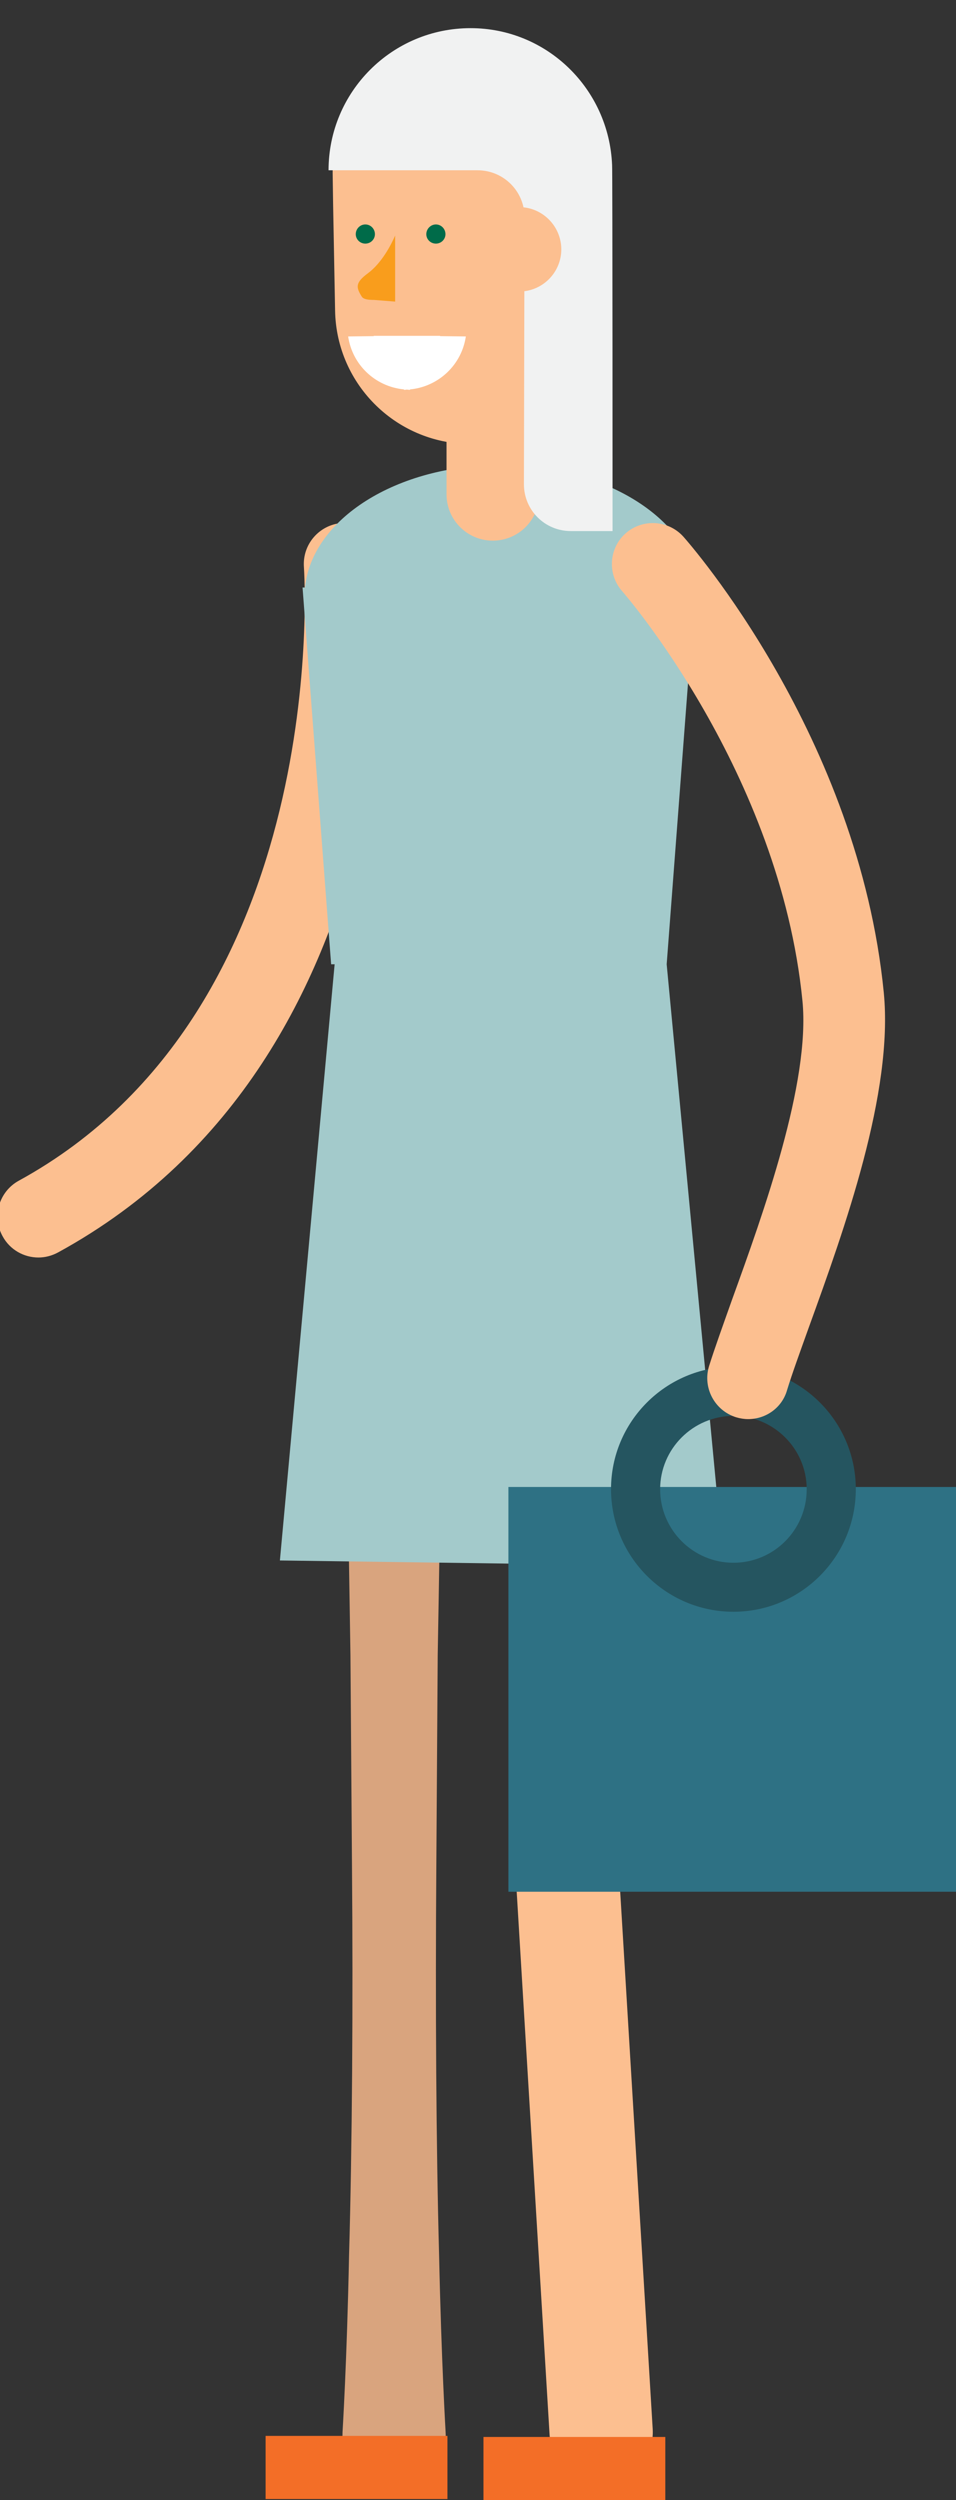 <?xml version="1.0" encoding="utf-8"?>
<!-- Generator: Adobe Illustrator 17.1.0, SVG Export Plug-In . SVG Version: 6.00 Build 0)  -->
<!DOCTYPE svg PUBLIC "-//W3C//DTD SVG 1.1//EN" "http://www.w3.org/Graphics/SVG/1.1/DTD/svg11.dtd">
<svg version="1.1" id="Layer_1" xmlns="http://www.w3.org/2000/svg" xmlns:xlink="http://www.w3.org/1999/xlink" x="0px" y="0px"
	 viewBox="0 0 628.8 1643" enable-background="new 0 0 628.8 1643" xml:space="preserve">
<rect x="0" y="0" width="628.8" height="1643" fill="#333333" stroke="none"/>
<g>
	<g>
		<g>
			<g>
				<path fill="#FCBF90" d="M25.3,826.4c-9.6,0-18.8-5.1-23.6-14c-7.2-13.1-2.3-29.4,10.7-36.5c206.9-113.3,187.7-400.3,187.5-403.2
					c-1.1-14.9,10-27.8,24.9-29c15.1-1,27.7,10.1,28.9,24.9c1,13.1,21.7,324.7-215.4,454.4C34.1,825.3,29.6,826.4,25.3,826.4z"/>
			</g>
		</g>
		<g>
			<path fill="#D9A47E" d="M293.1,851.3c0,0-1.2,46.7-3.2,116.7c-0.6,35-1.2,75.8-2,119.6c-0.3,43.9-0.6,90.5-0.9,137.2
				c-0.7,93.4-0.1,186.7,1.8,256.8c1.5,70,4.3,116.7,4.3,116.7c1.2,18.8-13.1,34.9-31.8,36c-18.7,1.2-34.9-13.1-36-31.8
				c-0.1-1.3,0-2.9,0-4.2c0,0,2.9-46.7,4.3-116.7c2-70.1,2.7-163.4,1.9-256.8c-0.3-46.7-0.7-93.4-1-137.2
				c-0.7-43.8-1.3-84.5-1.9-119.6c-2-70.1-3.3-116.7-3.3-116.7c-0.5-18.7,14.2-34.4,33-34.9c18.7-0.6,34.4,14.1,34.9,33
				C293.2,849.9,293.2,850.7,293.1,851.3z"/>
		</g>
		<g>
			<path fill="#FCBF90" d="M395.4,1632.2c-17.8,0-32.7-13.9-33.9-31.9l-24.5-404.1l0.2-2.2l24.4-345.2c1.3-18.6,17.4-32.4,36.2-31.5
				c18.6,1.3,32.8,17.6,31.5,36.3l-24.2,342.9l24.2,399.7c1.2,18.6-13.1,34.8-31.8,35.9C396.9,1632.2,396.1,1632.2,395.4,1632.2z"/>
		</g>
		<g>
			<rect x="174.7" y="1600.8" fill="#F36E27" width="119.6" height="41.5"/>
		</g>
		<g>
			<rect x="318" y="1601.5" fill="#F36E27" width="119.6" height="41.5"/>
		</g>
		<g>
			<path fill="#A3CACB" d="M476.1,1029.5l-37.6-395.8l16.9-222.4c2.2-6.3,3.6-12.7,3.6-19.5c0-47.6-58-86.2-129.6-86.2
				c-68.7,0-124.3,35.6-128.8,80.5h-1.6l18.8,247.6h2.3l-36,391.8L476.1,1029.5z"/>
		</g>
		<g>
			<rect x="334.4" y="977.2" fill="#2E7184" width="296.1" height="266"/>
		</g>
		<g>
			<path fill="#255560" d="M482.4,1059.2c-44.4,0-80.5-36.1-80.5-80.6c0-44.4,36.1-80.5,80.5-80.5c44.4,0,80.5,36.1,80.5,80.5
				C562.9,1023.1,526.8,1059.2,482.4,1059.2z M482.4,930.5c-26.5,0-48.2,21.6-48.2,48.2c0,26.6,21.6,48.3,48.2,48.3
				s48.2-21.6,48.2-48.3C530.6,952.1,508.9,930.5,482.4,930.5z"/>
		</g>
		<g>
			<g>
				<path fill="#FCBF90" d="M492.1,932.6c-2.6,0-5.2-0.4-7.9-1.2c-14.2-4.4-22.2-19.5-17.8-33.7c3.6-11.5,9-26.4,15.1-43.6
					c20.6-56.9,51.6-142.8,46.3-196.4c-14.9-150.4-117.5-268-118.6-269.2c-9.8-11.1-8.8-28.2,2.3-38c11.1-9.8,28.1-8.8,38,2.2
					c4.7,5.3,115.2,131.4,131.8,299.6c6.4,65.7-25.7,154.9-49.3,220c-5.8,16.2-11,30.4-14.3,41.2
					C514.4,925.2,503.7,932.6,492.1,932.6z"/>
			</g>
		</g>
		<g>
			<g>
				<path fill="#FCBF90" d="M397.7,144l-0.3-21.1l0,0l-0.2-11.8c-0.8-49.3-41.4-88.6-90.7-87.8c-18,0.2-34.6,5.9-48.3,15.1
					c-5.6,3.7-10.6,8.2-15.1,13.1c-2.2,2.3-3.9,5-5.8,7.6c-1.7,2.1-3.5,4-4.9,6.2c0,0.2,0.1,0.3,0.2,0.5
					c-8.7,14-14.1,30.4-13.8,48.1l0.3,20.3l1.3,69.8c0.8,49.3,41.4,88.6,90.7,87.8c16-0.2,30.6-5,43.4-12.6
					c26.9-15.7,44.9-44.8,44.4-78.1L397.7,144z"/>
			</g>
			<g>
				<path fill="#FCBF90" d="M324.1,355.3c-16.7,0-30.4-13.6-30.4-30.4v-56.1c0-16.7,13.6-30.4,30.4-30.4c16.8,0,30.5,13.6,30.5,30.4
					v56.1C354.6,341.8,340.9,355.3,324.1,355.3z"/>
			</g>
			<g>
				<g>
					<g>
						<g>
							<path fill="#F99D1C" d="M242.1,179.5c-8.4,6.2-8.1,9.2-4.1,15.5c1.2,1.8,4.6,2.1,7.9,2.1l14,1.1v-43.4
								C257.4,160.6,251.2,172.7,242.1,179.5z"/>
						</g>
					</g>
				</g>
				<g>
					<path fill="#006B49" d="M280.4,153.9c0,3.4,2.8,6.2,6.3,6.2c3.5,0,6.3-2.8,6.3-6.2c0-3.5-2.8-6.4-6.3-6.4
						C283.3,147.5,280.4,150.4,280.4,153.9z"/>
				</g>
				<g>
					<path fill="#006B49" d="M234,153.9c0,3.4,2.8,6.2,6.3,6.2c3.5,0,6.3-2.8,6.3-6.2c0-3.5-2.8-6.4-6.3-6.4
						C236.8,147.5,234,150.4,234,153.9z"/>
				</g>
				<path fill="#FFFFFF" d="M229,221.1l16.9-0.2c-0.1-0.2-0.1-0.2-0.2-0.2h21.9h22c0,0-0.2,0-0.2,0.2l17,0.2
					c-2.7,18.5-17.7,32.9-36.6,34.8c0,0.1-0.2,0.2-0.2,0.3l0,0c-0.8,0-1.3-0.1-2-0.2c-0.5,0.1-1.1,0.2-1.7,0.2l0,0
					c-0.1-0.1-0.3-0.2-0.3-0.3C246.6,254,231.7,239.6,229,221.1z"/>
			</g>
		</g>
	</g>
	<g>
		<rect x="316.1" y="155.6" fill="#FCBF90" width="67.9" height="7.2"/>
	</g>
	<g>
		<path fill="#F1F2F2" d="M309.5,18.5c-51.6,0-93.4,41.8-93.4,93.4h98c17.1,0,30.9,13.8,30.9,30.8l-0.4,175.5
			c0,17.1,13.8,30.8,30.8,30.8h27.5c0,0,0-240.6-0.3-240.6C400.5,58.3,359.7,18.5,309.5,18.5z"/>
	</g>
	<g>
		<g>
			<path fill="#FCBF90" d="M341.4,136.1v55.5c15.3,0,27.8-12.4,27.8-27.8C369.1,148.5,356.7,136.1,341.4,136.1z"/>
		</g>
	</g>
</g>
</svg>
